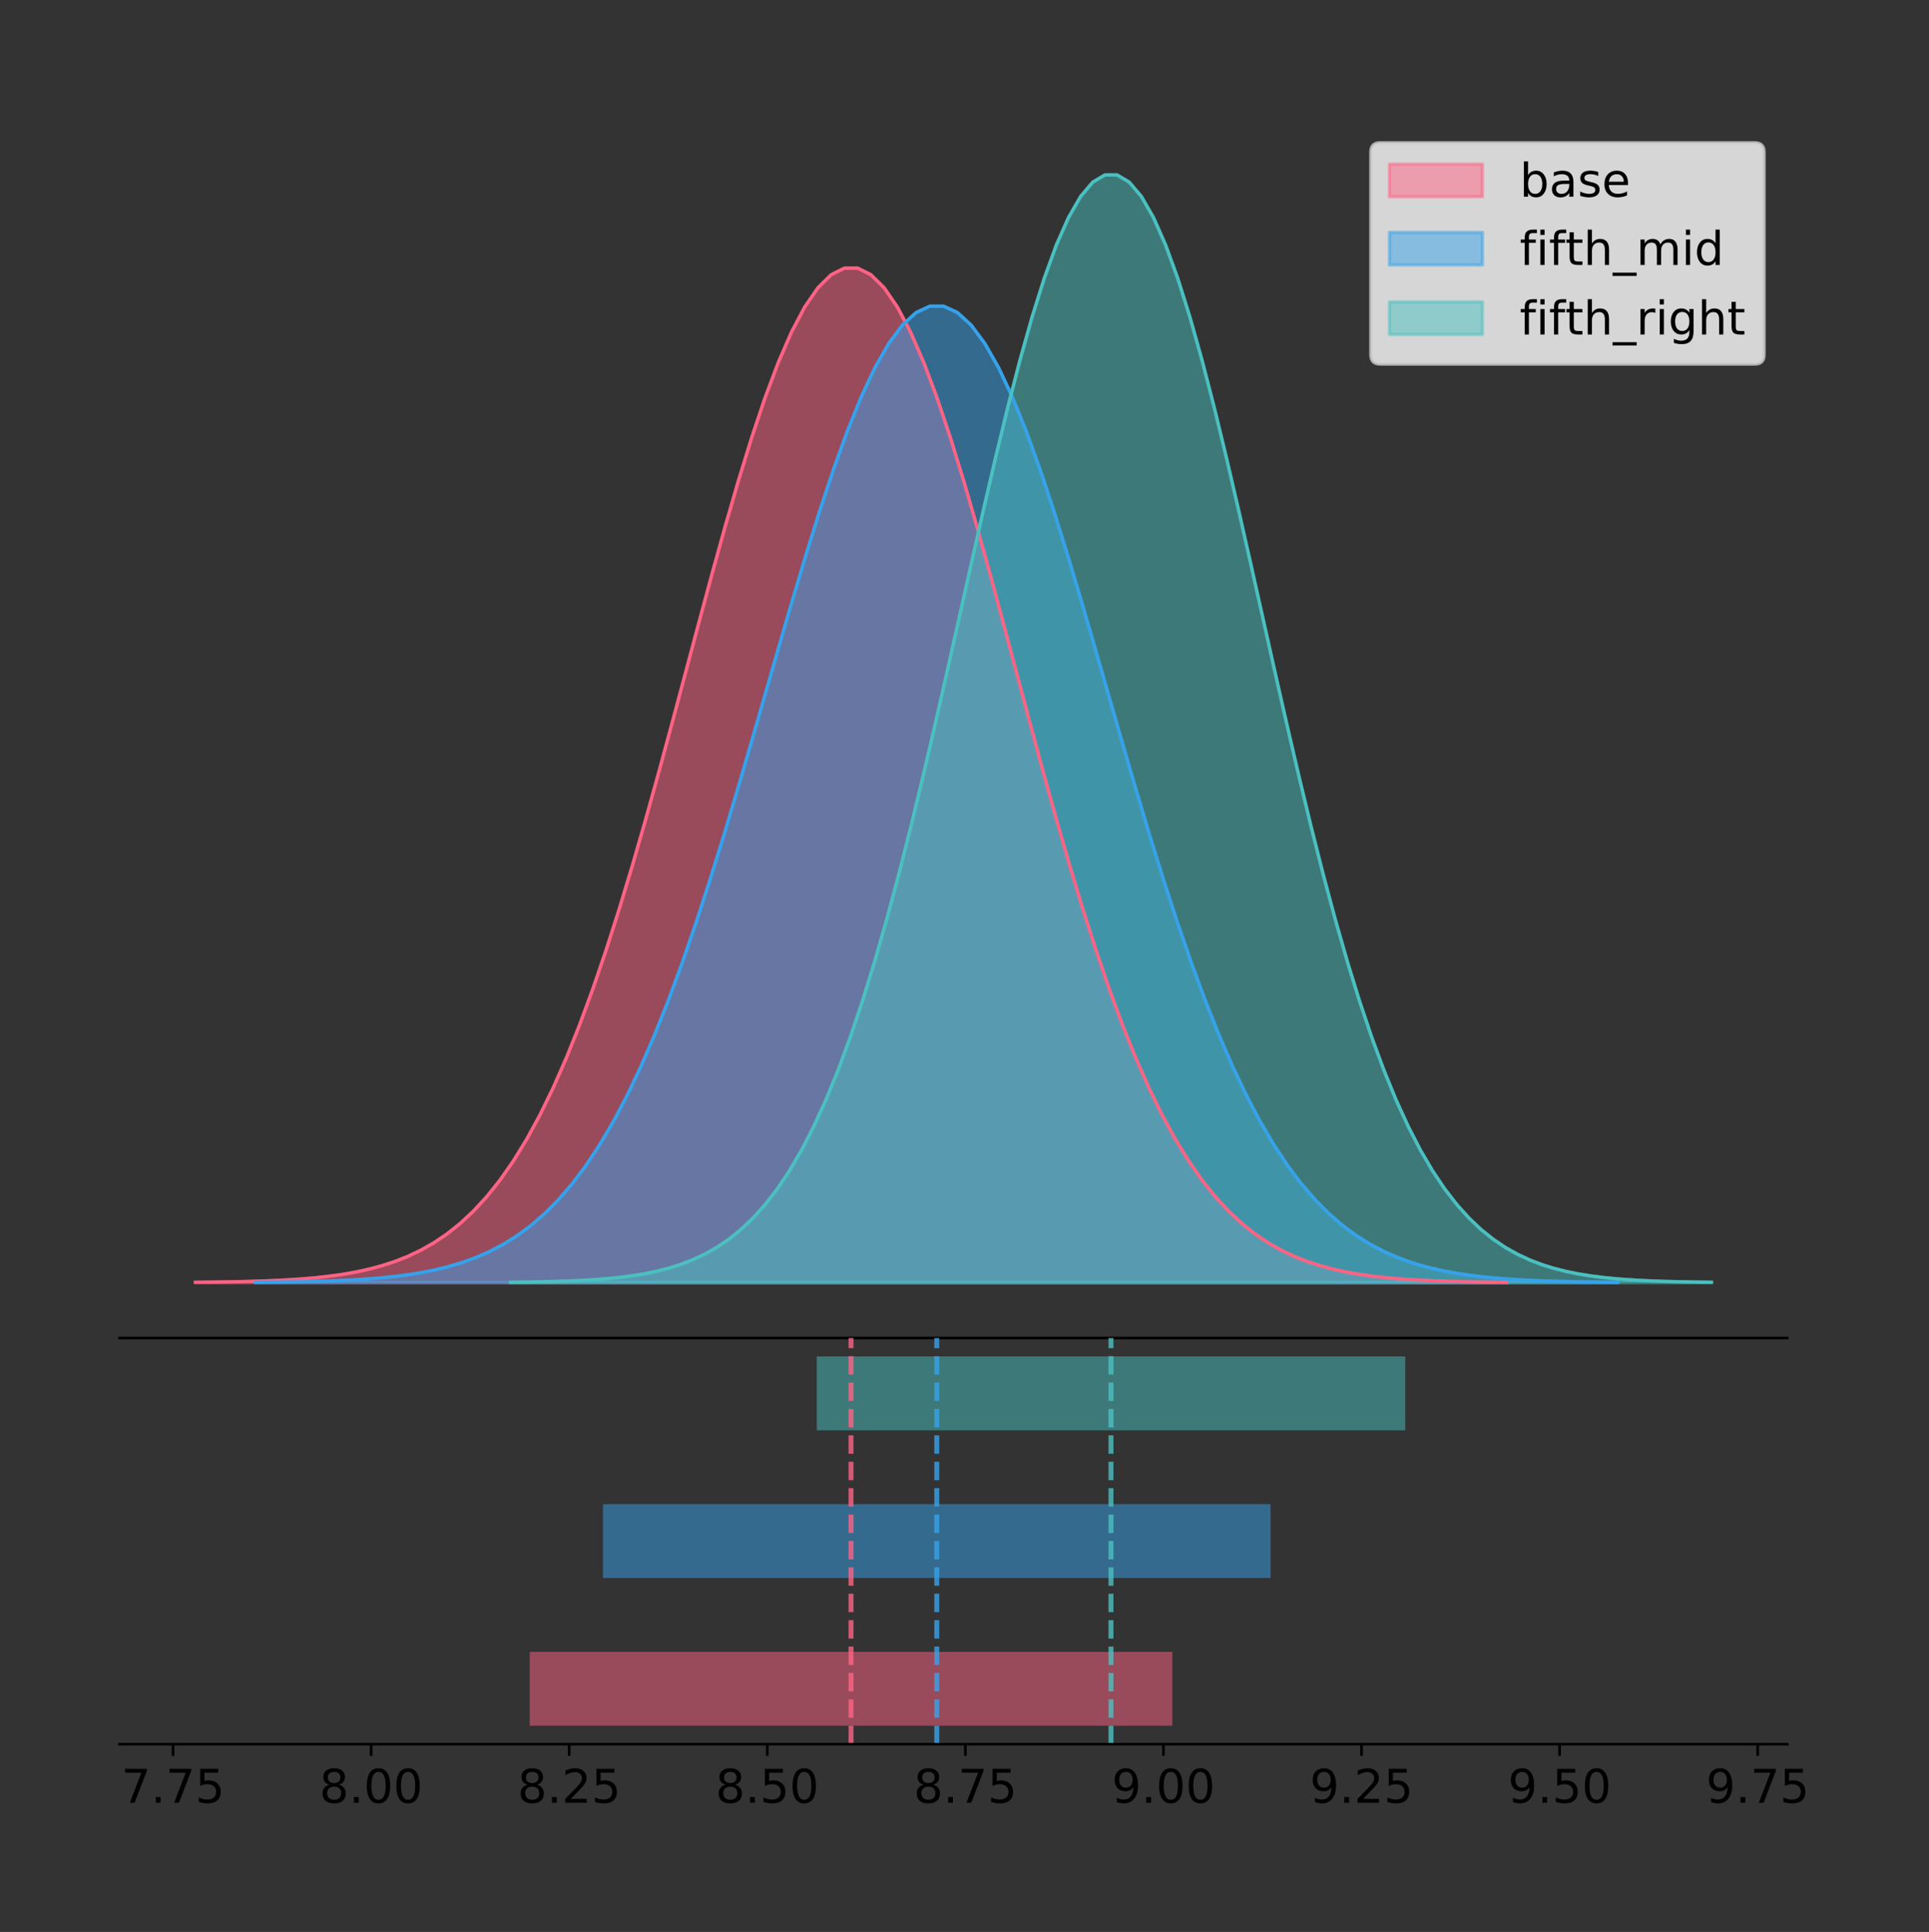 <?xml version="1.0" encoding="utf-8" standalone="no"?>
<!DOCTYPE svg PUBLIC "-//W3C//DTD SVG 1.1//EN"
  "http://www.w3.org/Graphics/SVG/1.1/DTD/svg11.dtd">
<!-- Created with matplotlib (https://matplotlib.org/) -->
<svg height="581.789pt" version="1.1" viewBox="0 0 580.87 581.789" width="580.87pt" xmlns="http://www.w3.org/2000/svg" xmlns:xlink="http://www.w3.org/1999/xlink">
 <rect x="0" y="0" width="580.87" height="581.789" fill="#333333" stroke="none"/>
 <defs>
  <style type="text/css">
*{stroke-linecap:butt;stroke-linejoin:round;}
  </style>
 </defs>
 <g id="figure_1">
  <g id="patch_1">
   <path d="M 0 581.789 
L 580.87 581.789 
L 580.87 0 
L 0 0 
z
" style="fill:none;"/>
  </g>
  <g id="axes_1">
   <g id="patch_2">
    <path d="M 36 402.93 
L 538.2 402.93 
L 538.2 36 
L 36 36 
z
" style="fill:none;"/>
   </g>
   <g id="PolyCollection_1">
    <defs>
     <path d="M 58.827 -195.538 
L 58.827 -195.641 
L 62.816 -195.679 
L 66.805 -195.731 
L 70.793 -195.801 
L 74.782 -195.893 
L 78.771 -196.014 
L 82.759 -196.172 
L 86.748 -196.378 
L 90.737 -196.643 
L 94.725 -196.982 
L 98.714 -197.413 
L 102.703 -197.957 
L 106.691 -198.638 
L 110.68 -199.485 
L 114.669 -200.531 
L 118.657 -201.813 
L 122.646 -203.373 
L 126.635 -205.258 
L 130.623 -207.516 
L 134.612 -210.204 
L 138.601 -213.378 
L 142.589 -217.097 
L 146.578 -221.422 
L 150.567 -226.413 
L 154.555 -232.126 
L 158.544 -238.614 
L 162.533 -245.923 
L 166.521 -254.088 
L 170.51 -263.134 
L 174.499 -273.069 
L 178.487 -283.885 
L 182.476 -295.555 
L 186.465 -308.03 
L 190.453 -321.237 
L 194.442 -335.08 
L 198.431 -349.44 
L 202.419 -364.173 
L 206.408 -379.113 
L 210.397 -394.077 
L 214.385 -408.862 
L 218.374 -423.257 
L 222.363 -437.041 
L 226.351 -449.993 
L 230.34 -461.893 
L 234.329 -472.536 
L 238.317 -481.729 
L 242.306 -489.303 
L 246.295 -495.115 
L 250.283 -499.053 
L 254.272 -501.041 
L 258.261 -501.041 
L 262.249 -499.053 
L 266.238 -495.115 
L 270.227 -489.303 
L 274.215 -481.729 
L 278.204 -472.536 
L 282.193 -461.893 
L 286.181 -449.993 
L 290.17 -437.041 
L 294.159 -423.257 
L 298.147 -408.862 
L 302.136 -394.077 
L 306.125 -379.113 
L 310.113 -364.173 
L 314.102 -349.44 
L 318.091 -335.08 
L 322.079 -321.237 
L 326.068 -308.03 
L 330.057 -295.555 
L 334.045 -283.885 
L 338.034 -273.069 
L 342.023 -263.134 
L 346.012 -254.088 
L 350 -245.923 
L 353.989 -238.614 
L 357.978 -232.126 
L 361.966 -226.413 
L 365.955 -221.422 
L 369.944 -217.097 
L 373.932 -213.378 
L 377.921 -210.204 
L 381.91 -207.516 
L 385.898 -205.258 
L 389.887 -203.373 
L 393.876 -201.813 
L 397.864 -200.531 
L 401.853 -199.485 
L 405.842 -198.638 
L 409.83 -197.957 
L 413.819 -197.413 
L 417.808 -196.982 
L 421.796 -196.643 
L 425.785 -196.378 
L 429.774 -196.172 
L 433.762 -196.014 
L 437.751 -195.893 
L 441.74 -195.801 
L 445.728 -195.731 
L 449.717 -195.679 
L 453.706 -195.641 
L 453.706 -195.538 
L 453.706 -195.538 
L 449.717 -195.538 
L 445.728 -195.538 
L 441.74 -195.538 
L 437.751 -195.538 
L 433.762 -195.538 
L 429.774 -195.538 
L 425.785 -195.538 
L 421.796 -195.538 
L 417.808 -195.538 
L 413.819 -195.538 
L 409.83 -195.538 
L 405.842 -195.538 
L 401.853 -195.538 
L 397.864 -195.538 
L 393.876 -195.538 
L 389.887 -195.538 
L 385.898 -195.538 
L 381.91 -195.538 
L 377.921 -195.538 
L 373.932 -195.538 
L 369.944 -195.538 
L 365.955 -195.538 
L 361.966 -195.538 
L 357.978 -195.538 
L 353.989 -195.538 
L 350 -195.538 
L 346.012 -195.538 
L 342.023 -195.538 
L 338.034 -195.538 
L 334.045 -195.538 
L 330.057 -195.538 
L 326.068 -195.538 
L 322.079 -195.538 
L 318.091 -195.538 
L 314.102 -195.538 
L 310.113 -195.538 
L 306.125 -195.538 
L 302.136 -195.538 
L 298.147 -195.538 
L 294.159 -195.538 
L 290.17 -195.538 
L 286.181 -195.538 
L 282.193 -195.538 
L 278.204 -195.538 
L 274.215 -195.538 
L 270.227 -195.538 
L 266.238 -195.538 
L 262.249 -195.538 
L 258.261 -195.538 
L 254.272 -195.538 
L 250.283 -195.538 
L 246.295 -195.538 
L 242.306 -195.538 
L 238.317 -195.538 
L 234.329 -195.538 
L 230.34 -195.538 
L 226.351 -195.538 
L 222.363 -195.538 
L 218.374 -195.538 
L 214.385 -195.538 
L 210.397 -195.538 
L 206.408 -195.538 
L 202.419 -195.538 
L 198.431 -195.538 
L 194.442 -195.538 
L 190.453 -195.538 
L 186.465 -195.538 
L 182.476 -195.538 
L 178.487 -195.538 
L 174.499 -195.538 
L 170.51 -195.538 
L 166.521 -195.538 
L 162.533 -195.538 
L 158.544 -195.538 
L 154.555 -195.538 
L 150.567 -195.538 
L 146.578 -195.538 
L 142.589 -195.538 
L 138.601 -195.538 
L 134.612 -195.538 
L 130.623 -195.538 
L 126.635 -195.538 
L 122.646 -195.538 
L 118.657 -195.538 
L 114.669 -195.538 
L 110.68 -195.538 
L 106.691 -195.538 
L 102.703 -195.538 
L 98.714 -195.538 
L 94.725 -195.538 
L 90.737 -195.538 
L 86.748 -195.538 
L 82.759 -195.538 
L 78.771 -195.538 
L 74.782 -195.538 
L 70.793 -195.538 
L 66.805 -195.538 
L 62.816 -195.538 
L 58.827 -195.538 
z
" id="m8cd739f89d" style="stroke:#ff6384;stroke-opacity:0.5;"/>
    </defs>
    <g clip-path="url(#p951a4ef2ea)">
     <use style="fill:#ff6384;fill-opacity:0.5;stroke:#ff6384;stroke-opacity:0.5;" x="0" xlink:href="#m8cd739f89d" y="581.789"/>
    </g>
   </g>
   <g id="PolyCollection_2">
    <defs>
     <path d="M 76.95 -195.538 
L 76.95 -195.637 
L 81.094 -195.674 
L 85.238 -195.724 
L 89.383 -195.791 
L 93.527 -195.879 
L 97.671 -195.996 
L 101.815 -196.148 
L 105.959 -196.346 
L 110.103 -196.601 
L 114.247 -196.928 
L 118.391 -197.343 
L 122.535 -197.866 
L 126.679 -198.522 
L 130.823 -199.337 
L 134.967 -200.344 
L 139.111 -201.578 
L 143.255 -203.08 
L 147.4 -204.893 
L 151.544 -207.067 
L 155.688 -209.654 
L 159.832 -212.709 
L 163.976 -216.289 
L 168.12 -220.452 
L 172.264 -225.255 
L 176.408 -230.754 
L 180.552 -236.999 
L 184.696 -244.034 
L 188.84 -251.893 
L 192.984 -260.599 
L 197.128 -270.161 
L 201.272 -280.572 
L 205.417 -291.804 
L 209.561 -303.811 
L 213.705 -316.523 
L 217.849 -329.847 
L 221.993 -343.669 
L 226.137 -357.849 
L 230.281 -372.229 
L 234.425 -386.632 
L 238.569 -400.863 
L 242.713 -414.718 
L 246.857 -427.985 
L 251.001 -440.451 
L 255.145 -451.905 
L 259.289 -462.149 
L 263.433 -470.997 
L 267.578 -478.287 
L 271.722 -483.881 
L 275.866 -487.671 
L 280.01 -489.585 
L 284.154 -489.585 
L 288.298 -487.671 
L 292.442 -483.881 
L 296.586 -478.287 
L 300.73 -470.997 
L 304.874 -462.149 
L 309.018 -451.905 
L 313.162 -440.451 
L 317.306 -427.985 
L 321.45 -414.718 
L 325.595 -400.863 
L 329.739 -386.632 
L 333.883 -372.229 
L 338.027 -357.849 
L 342.171 -343.669 
L 346.315 -329.847 
L 350.459 -316.523 
L 354.603 -303.811 
L 358.747 -291.804 
L 362.891 -280.572 
L 367.035 -270.161 
L 371.179 -260.599 
L 375.323 -251.893 
L 379.467 -244.034 
L 383.612 -236.999 
L 387.756 -230.754 
L 391.9 -225.255 
L 396.044 -220.452 
L 400.188 -216.289 
L 404.332 -212.709 
L 408.476 -209.654 
L 412.62 -207.067 
L 416.764 -204.893 
L 420.908 -203.08 
L 425.052 -201.578 
L 429.196 -200.344 
L 433.34 -199.337 
L 437.484 -198.522 
L 441.629 -197.866 
L 445.773 -197.343 
L 449.917 -196.928 
L 454.061 -196.601 
L 458.205 -196.346 
L 462.349 -196.148 
L 466.493 -195.996 
L 470.637 -195.879 
L 474.781 -195.791 
L 478.925 -195.724 
L 483.069 -195.674 
L 487.213 -195.637 
L 487.213 -195.538 
L 487.213 -195.538 
L 483.069 -195.538 
L 478.925 -195.538 
L 474.781 -195.538 
L 470.637 -195.538 
L 466.493 -195.538 
L 462.349 -195.538 
L 458.205 -195.538 
L 454.061 -195.538 
L 449.917 -195.538 
L 445.773 -195.538 
L 441.629 -195.538 
L 437.484 -195.538 
L 433.34 -195.538 
L 429.196 -195.538 
L 425.052 -195.538 
L 420.908 -195.538 
L 416.764 -195.538 
L 412.62 -195.538 
L 408.476 -195.538 
L 404.332 -195.538 
L 400.188 -195.538 
L 396.044 -195.538 
L 391.9 -195.538 
L 387.756 -195.538 
L 383.612 -195.538 
L 379.467 -195.538 
L 375.323 -195.538 
L 371.179 -195.538 
L 367.035 -195.538 
L 362.891 -195.538 
L 358.747 -195.538 
L 354.603 -195.538 
L 350.459 -195.538 
L 346.315 -195.538 
L 342.171 -195.538 
L 338.027 -195.538 
L 333.883 -195.538 
L 329.739 -195.538 
L 325.595 -195.538 
L 321.45 -195.538 
L 317.306 -195.538 
L 313.162 -195.538 
L 309.018 -195.538 
L 304.874 -195.538 
L 300.73 -195.538 
L 296.586 -195.538 
L 292.442 -195.538 
L 288.298 -195.538 
L 284.154 -195.538 
L 280.01 -195.538 
L 275.866 -195.538 
L 271.722 -195.538 
L 267.578 -195.538 
L 263.433 -195.538 
L 259.289 -195.538 
L 255.145 -195.538 
L 251.001 -195.538 
L 246.857 -195.538 
L 242.713 -195.538 
L 238.569 -195.538 
L 234.425 -195.538 
L 230.281 -195.538 
L 226.137 -195.538 
L 221.993 -195.538 
L 217.849 -195.538 
L 213.705 -195.538 
L 209.561 -195.538 
L 205.417 -195.538 
L 201.272 -195.538 
L 197.128 -195.538 
L 192.984 -195.538 
L 188.84 -195.538 
L 184.696 -195.538 
L 180.552 -195.538 
L 176.408 -195.538 
L 172.264 -195.538 
L 168.12 -195.538 
L 163.976 -195.538 
L 159.832 -195.538 
L 155.688 -195.538 
L 151.544 -195.538 
L 147.4 -195.538 
L 143.255 -195.538 
L 139.111 -195.538 
L 134.967 -195.538 
L 130.823 -195.538 
L 126.679 -195.538 
L 122.535 -195.538 
L 118.391 -195.538 
L 114.247 -195.538 
L 110.103 -195.538 
L 105.959 -195.538 
L 101.815 -195.538 
L 97.671 -195.538 
L 93.527 -195.538 
L 89.383 -195.538 
L 85.238 -195.538 
L 81.094 -195.538 
L 76.95 -195.538 
z
" id="m7b51add1e3" style="stroke:#36a2eb;stroke-opacity:0.5;"/>
    </defs>
    <g clip-path="url(#p951a4ef2ea)">
     <use style="fill:#36a2eb;fill-opacity:0.5;stroke:#36a2eb;stroke-opacity:0.5;" x="0" xlink:href="#m7b51add1e3" y="581.789"/>
    </g>
   </g>
   <g id="PolyCollection_3">
    <defs>
     <path d="M 153.723 -195.538 
L 153.723 -195.65 
L 157.376 -195.692 
L 161.029 -195.749 
L 164.682 -195.825 
L 168.335 -195.925 
L 171.988 -196.058 
L 175.641 -196.23 
L 179.294 -196.455 
L 182.947 -196.744 
L 186.6 -197.115 
L 190.253 -197.585 
L 193.906 -198.179 
L 197.559 -198.923 
L 201.212 -199.848 
L 204.865 -200.99 
L 208.518 -202.39 
L 212.171 -204.093 
L 215.824 -206.151 
L 219.477 -208.617 
L 223.13 -211.552 
L 226.783 -215.017 
L 230.436 -219.078 
L 234.089 -223.801 
L 237.742 -229.25 
L 241.395 -235.488 
L 245.048 -242.572 
L 248.701 -250.552 
L 252.354 -259.468 
L 256.007 -269.344 
L 259.661 -280.192 
L 263.314 -292.002 
L 266.967 -304.744 
L 270.62 -318.365 
L 274.273 -332.786 
L 277.926 -347.901 
L 281.579 -363.58 
L 285.232 -379.667 
L 288.885 -395.98 
L 292.538 -412.318 
L 296.191 -428.462 
L 299.844 -444.18 
L 303.497 -459.23 
L 307.15 -473.372 
L 310.803 -486.366 
L 314.456 -497.987 
L 318.109 -508.025 
L 321.762 -516.294 
L 325.415 -522.64 
L 329.068 -526.94 
L 332.721 -529.111 
L 336.374 -529.111 
L 340.027 -526.94 
L 343.68 -522.64 
L 347.333 -516.294 
L 350.986 -508.025 
L 354.639 -497.987 
L 358.292 -486.366 
L 361.945 -473.372 
L 365.598 -459.23 
L 369.251 -444.18 
L 372.904 -428.462 
L 376.558 -412.318 
L 380.211 -395.98 
L 383.864 -379.667 
L 387.517 -363.58 
L 391.17 -347.901 
L 394.823 -332.786 
L 398.476 -318.365 
L 402.129 -304.744 
L 405.782 -292.002 
L 409.435 -280.192 
L 413.088 -269.344 
L 416.741 -259.468 
L 420.394 -250.552 
L 424.047 -242.572 
L 427.7 -235.488 
L 431.353 -229.25 
L 435.006 -223.801 
L 438.659 -219.078 
L 442.312 -215.017 
L 445.965 -211.552 
L 449.618 -208.617 
L 453.271 -206.151 
L 456.924 -204.093 
L 460.577 -202.39 
L 464.23 -200.99 
L 467.883 -199.848 
L 471.536 -198.923 
L 475.189 -198.179 
L 478.842 -197.585 
L 482.495 -197.115 
L 486.148 -196.744 
L 489.802 -196.455 
L 493.455 -196.23 
L 497.108 -196.058 
L 500.761 -195.925 
L 504.414 -195.825 
L 508.067 -195.749 
L 511.72 -195.692 
L 515.373 -195.65 
L 515.373 -195.538 
L 515.373 -195.538 
L 511.72 -195.538 
L 508.067 -195.538 
L 504.414 -195.538 
L 500.761 -195.538 
L 497.108 -195.538 
L 493.455 -195.538 
L 489.802 -195.538 
L 486.148 -195.538 
L 482.495 -195.538 
L 478.842 -195.538 
L 475.189 -195.538 
L 471.536 -195.538 
L 467.883 -195.538 
L 464.23 -195.538 
L 460.577 -195.538 
L 456.924 -195.538 
L 453.271 -195.538 
L 449.618 -195.538 
L 445.965 -195.538 
L 442.312 -195.538 
L 438.659 -195.538 
L 435.006 -195.538 
L 431.353 -195.538 
L 427.7 -195.538 
L 424.047 -195.538 
L 420.394 -195.538 
L 416.741 -195.538 
L 413.088 -195.538 
L 409.435 -195.538 
L 405.782 -195.538 
L 402.129 -195.538 
L 398.476 -195.538 
L 394.823 -195.538 
L 391.17 -195.538 
L 387.517 -195.538 
L 383.864 -195.538 
L 380.211 -195.538 
L 376.558 -195.538 
L 372.904 -195.538 
L 369.251 -195.538 
L 365.598 -195.538 
L 361.945 -195.538 
L 358.292 -195.538 
L 354.639 -195.538 
L 350.986 -195.538 
L 347.333 -195.538 
L 343.68 -195.538 
L 340.027 -195.538 
L 336.374 -195.538 
L 332.721 -195.538 
L 329.068 -195.538 
L 325.415 -195.538 
L 321.762 -195.538 
L 318.109 -195.538 
L 314.456 -195.538 
L 310.803 -195.538 
L 307.15 -195.538 
L 303.497 -195.538 
L 299.844 -195.538 
L 296.191 -195.538 
L 292.538 -195.538 
L 288.885 -195.538 
L 285.232 -195.538 
L 281.579 -195.538 
L 277.926 -195.538 
L 274.273 -195.538 
L 270.62 -195.538 
L 266.967 -195.538 
L 263.314 -195.538 
L 259.661 -195.538 
L 256.007 -195.538 
L 252.354 -195.538 
L 248.701 -195.538 
L 245.048 -195.538 
L 241.395 -195.538 
L 237.742 -195.538 
L 234.089 -195.538 
L 230.436 -195.538 
L 226.783 -195.538 
L 223.13 -195.538 
L 219.477 -195.538 
L 215.824 -195.538 
L 212.171 -195.538 
L 208.518 -195.538 
L 204.865 -195.538 
L 201.212 -195.538 
L 197.559 -195.538 
L 193.906 -195.538 
L 190.253 -195.538 
L 186.6 -195.538 
L 182.947 -195.538 
L 179.294 -195.538 
L 175.641 -195.538 
L 171.988 -195.538 
L 168.335 -195.538 
L 164.682 -195.538 
L 161.029 -195.538 
L 157.376 -195.538 
L 153.723 -195.538 
z
" id="m1c2c2c0614" style="stroke:#4bc0c0;stroke-opacity:0.5;"/>
    </defs>
    <g clip-path="url(#p951a4ef2ea)">
     <use style="fill:#4bc0c0;fill-opacity:0.5;stroke:#4bc0c0;stroke-opacity:0.5;" x="0" xlink:href="#m1c2c2c0614" y="581.789"/>
    </g>
   </g>
   <g id="line2d_1">
    <path clip-path="url(#p951a4ef2ea)" d="M 58.827 386.149 
L 62.816 386.11 
L 66.805 386.058 
L 70.793 385.989 
L 74.782 385.897 
L 78.771 385.776 
L 82.759 385.617 
L 86.748 385.412 
L 90.737 385.147 
L 94.725 384.807 
L 98.714 384.376 
L 102.703 383.833 
L 106.691 383.151 
L 110.68 382.304 
L 114.669 381.258 
L 118.657 379.976 
L 122.646 378.416 
L 126.635 376.532 
L 130.623 374.273 
L 134.612 371.585 
L 138.601 368.412 
L 142.589 364.692 
L 146.578 360.367 
L 150.567 355.376 
L 154.555 349.663 
L 158.544 343.175 
L 162.533 335.866 
L 166.521 327.701 
L 170.51 318.656 
L 174.499 308.721 
L 178.487 297.904 
L 182.476 286.234 
L 186.465 273.76 
L 190.453 260.553 
L 194.442 246.709 
L 198.431 232.349 
L 202.419 217.617 
L 206.408 202.676 
L 210.397 187.713 
L 214.385 172.927 
L 218.374 158.532 
L 222.363 144.748 
L 226.351 131.797 
L 230.34 119.896 
L 234.329 109.253 
L 238.317 100.06 
L 242.306 92.486 
L 246.295 86.675 
L 250.283 82.737 
L 254.272 80.748 
L 258.261 80.748 
L 262.249 82.737 
L 266.238 86.675 
L 270.227 92.486 
L 274.215 100.06 
L 278.204 109.253 
L 282.193 119.896 
L 286.181 131.797 
L 290.17 144.748 
L 294.159 158.532 
L 298.147 172.927 
L 302.136 187.713 
L 306.125 202.676 
L 310.113 217.617 
L 314.102 232.349 
L 318.091 246.709 
L 322.079 260.553 
L 326.068 273.76 
L 330.057 286.234 
L 334.045 297.904 
L 338.034 308.721 
L 342.023 318.656 
L 346.012 327.701 
L 350 335.866 
L 353.989 343.175 
L 357.978 349.663 
L 361.966 355.376 
L 365.955 360.367 
L 369.944 364.692 
L 373.932 368.412 
L 377.921 371.585 
L 381.91 374.273 
L 385.898 376.532 
L 389.887 378.416 
L 393.876 379.976 
L 397.864 381.258 
L 401.853 382.304 
L 405.842 383.151 
L 409.83 383.833 
L 413.819 384.376 
L 417.808 384.807 
L 421.796 385.147 
L 425.785 385.412 
L 429.774 385.617 
L 433.762 385.776 
L 437.751 385.897 
L 441.74 385.989 
L 445.728 386.058 
L 449.717 386.11 
L 453.706 386.149 
" style="fill:none;stroke:#ff6384;stroke-linecap:square;"/>
   </g>
   <g id="line2d_2">
    <path clip-path="url(#p951a4ef2ea)" d="M 76.95 386.153 
L 81.094 386.115 
L 85.238 386.065 
L 89.383 385.999 
L 93.527 385.91 
L 97.671 385.793 
L 101.815 385.641 
L 105.959 385.443 
L 110.103 385.188 
L 114.247 384.862 
L 118.391 384.447 
L 122.535 383.923 
L 126.679 383.268 
L 130.823 382.452 
L 134.967 381.445 
L 139.111 380.211 
L 143.255 378.71 
L 147.4 376.896 
L 151.544 374.722 
L 155.688 372.135 
L 159.832 369.081 
L 163.976 365.501 
L 168.12 361.338 
L 172.264 356.534 
L 176.408 351.035 
L 180.552 344.79 
L 184.696 337.756 
L 188.84 329.897 
L 192.984 321.191 
L 197.128 311.628 
L 201.272 301.217 
L 205.417 289.985 
L 209.561 277.978 
L 213.705 265.266 
L 217.849 251.942 
L 221.993 238.121 
L 226.137 223.94 
L 230.281 209.56 
L 234.425 195.158 
L 238.569 180.927 
L 242.713 167.072 
L 246.857 153.805 
L 251.001 141.339 
L 255.145 129.884 
L 259.289 119.64 
L 263.433 110.792 
L 267.578 103.502 
L 271.722 97.909 
L 275.866 94.118 
L 280.01 92.204 
L 284.154 92.204 
L 288.298 94.118 
L 292.442 97.909 
L 296.586 103.502 
L 300.73 110.792 
L 304.874 119.64 
L 309.018 129.884 
L 313.162 141.339 
L 317.306 153.805 
L 321.45 167.072 
L 325.595 180.927 
L 329.739 195.158 
L 333.883 209.56 
L 338.027 223.94 
L 342.171 238.121 
L 346.315 251.942 
L 350.459 265.266 
L 354.603 277.978 
L 358.747 289.985 
L 362.891 301.217 
L 367.035 311.628 
L 371.179 321.191 
L 375.323 329.897 
L 379.467 337.756 
L 383.612 344.79 
L 387.756 351.035 
L 391.9 356.534 
L 396.044 361.338 
L 400.188 365.501 
L 404.332 369.081 
L 408.476 372.135 
L 412.62 374.722 
L 416.764 376.896 
L 420.908 378.71 
L 425.052 380.211 
L 429.196 381.445 
L 433.34 382.452 
L 437.484 383.268 
L 441.629 383.923 
L 445.773 384.447 
L 449.917 384.862 
L 454.061 385.188 
L 458.205 385.443 
L 462.349 385.641 
L 466.493 385.793 
L 470.637 385.91 
L 474.781 385.999 
L 478.925 386.065 
L 483.069 386.115 
L 487.213 386.153 
" style="fill:none;stroke:#36a2eb;stroke-linecap:square;"/>
   </g>
   <g id="line2d_3">
    <path clip-path="url(#p951a4ef2ea)" d="M 153.723 386.139 
L 157.376 386.097 
L 161.029 386.04 
L 164.682 385.965 
L 168.335 385.864 
L 171.988 385.732 
L 175.641 385.559 
L 179.294 385.334 
L 182.947 385.045 
L 186.6 384.675 
L 190.253 384.204 
L 193.906 383.61 
L 197.559 382.867 
L 201.212 381.941 
L 204.865 380.799 
L 208.518 379.399 
L 212.171 377.696 
L 215.824 375.639 
L 219.477 373.172 
L 223.13 370.238 
L 226.783 366.772 
L 230.436 362.711 
L 234.089 357.989 
L 237.742 352.539 
L 241.395 346.301 
L 245.048 339.217 
L 248.701 331.237 
L 252.354 322.322 
L 256.007 312.445 
L 259.661 301.597 
L 263.314 289.787 
L 266.967 277.045 
L 270.62 263.424 
L 274.273 249.004 
L 277.926 233.888 
L 281.579 218.209 
L 285.232 202.123 
L 288.885 185.809 
L 292.538 169.471 
L 296.191 153.327 
L 299.844 137.61 
L 303.497 122.559 
L 307.15 108.418 
L 310.803 95.423 
L 314.456 83.803 
L 318.109 73.765 
L 321.762 65.495 
L 325.415 59.15 
L 329.068 54.85 
L 332.721 52.679 
L 336.374 52.679 
L 340.027 54.85 
L 343.68 59.15 
L 347.333 65.495 
L 350.986 73.765 
L 354.639 83.803 
L 358.292 95.423 
L 361.945 108.418 
L 365.598 122.559 
L 369.251 137.61 
L 372.904 153.327 
L 376.558 169.471 
L 380.211 185.809 
L 383.864 202.123 
L 387.517 218.209 
L 391.17 233.888 
L 394.823 249.004 
L 398.476 263.424 
L 402.129 277.045 
L 405.782 289.787 
L 409.435 301.597 
L 413.088 312.445 
L 416.741 322.322 
L 420.394 331.237 
L 424.047 339.217 
L 427.7 346.301 
L 431.353 352.539 
L 435.006 357.989 
L 438.659 362.711 
L 442.312 366.772 
L 445.965 370.238 
L 449.618 373.172 
L 453.271 375.639 
L 456.924 377.696 
L 460.577 379.399 
L 464.23 380.799 
L 467.883 381.941 
L 471.536 382.867 
L 475.189 383.61 
L 478.842 384.204 
L 482.495 384.675 
L 486.148 385.045 
L 489.802 385.334 
L 493.455 385.559 
L 497.108 385.732 
L 500.761 385.864 
L 504.414 385.965 
L 508.067 386.04 
L 511.72 386.097 
L 515.373 386.139 
" style="fill:none;stroke:#4bc0c0;stroke-linecap:square;"/>
   </g>
   <g id="patch_3">
    <path d="M 36 402.93 
L 538.2 402.93 
" style="fill:none;stroke:#000000;stroke-linecap:square;stroke-linejoin:miter;stroke-width:0.8;"/>
   </g>
   <g id="legend_1">
    <g id="patch_4">
     <path d="M 415.602 109.627 
L 528.4 109.627 
Q 531.2 109.627 531.2 106.827 
L 531.2 45.8 
Q 531.2 43 528.4 43 
L 415.602 43 
Q 412.802 43 412.802 45.8 
L 412.802 106.827 
Q 412.802 109.627 415.602 109.627 
z
" style="fill:#ffffff;opacity:0.8;stroke:#cccccc;stroke-linejoin:miter;"/>
    </g>
    <g id="patch_5">
     <path d="M 418.402 59.238 
L 446.402 59.238 
L 446.402 49.438 
L 418.402 49.438 
z
" style="fill:#ff6384;opacity:0.5;stroke:#ff6384;stroke-linejoin:miter;"/>
    </g>
    <g id="text_1">
     <!-- base -->
     <defs>
      <path d="M 48.688 27.297 
Q 48.688 37.203 44.609 42.844 
Q 40.531 48.484 33.406 48.484 
Q 26.266 48.484 22.188 42.844 
Q 18.109 37.203 18.109 27.297 
Q 18.109 17.391 22.188 11.75 
Q 26.266 6.109 33.406 6.109 
Q 40.531 6.109 44.609 11.75 
Q 48.688 17.391 48.688 27.297 
z
M 18.109 46.391 
Q 20.953 51.266 25.266 53.625 
Q 29.594 56 35.594 56 
Q 45.562 56 51.781 48.094 
Q 58.016 40.188 58.016 27.297 
Q 58.016 14.406 51.781 6.484 
Q 45.562 -1.422 35.594 -1.422 
Q 29.594 -1.422 25.266 0.953 
Q 20.953 3.328 18.109 8.203 
L 18.109 0 
L 9.078 0 
L 9.078 75.984 
L 18.109 75.984 
z
" id="DejaVuSans-98"/>
      <path d="M 34.281 27.484 
Q 23.391 27.484 19.188 25 
Q 14.984 22.516 14.984 16.5 
Q 14.984 11.719 18.141 8.906 
Q 21.297 6.109 26.703 6.109 
Q 34.188 6.109 38.703 11.406 
Q 43.219 16.703 43.219 25.484 
L 43.219 27.484 
z
M 52.203 31.203 
L 52.203 0 
L 43.219 0 
L 43.219 8.297 
Q 40.141 3.328 35.547 0.953 
Q 30.953 -1.422 24.312 -1.422 
Q 15.922 -1.422 10.953 3.297 
Q 6 8.016 6 15.922 
Q 6 25.141 12.172 29.828 
Q 18.359 34.516 30.609 34.516 
L 43.219 34.516 
L 43.219 35.406 
Q 43.219 41.609 39.141 45 
Q 35.062 48.391 27.688 48.391 
Q 23 48.391 18.547 47.266 
Q 14.109 46.141 10.016 43.891 
L 10.016 52.203 
Q 14.938 54.109 19.578 55.047 
Q 24.219 56 28.609 56 
Q 40.484 56 46.344 49.844 
Q 52.203 43.703 52.203 31.203 
z
" id="DejaVuSans-97"/>
      <path d="M 44.281 53.078 
L 44.281 44.578 
Q 40.484 46.531 36.375 47.5 
Q 32.281 48.484 27.875 48.484 
Q 21.188 48.484 17.844 46.438 
Q 14.5 44.391 14.5 40.281 
Q 14.5 37.156 16.891 35.375 
Q 19.281 33.594 26.516 31.984 
L 29.594 31.297 
Q 39.156 29.25 43.188 25.516 
Q 47.219 21.781 47.219 15.094 
Q 47.219 7.469 41.188 3.016 
Q 35.156 -1.422 24.609 -1.422 
Q 20.219 -1.422 15.453 -0.562 
Q 10.688 0.297 5.422 2 
L 5.422 11.281 
Q 10.406 8.688 15.234 7.391 
Q 20.062 6.109 24.812 6.109 
Q 31.156 6.109 34.562 8.281 
Q 37.984 10.453 37.984 14.406 
Q 37.984 18.062 35.516 20.016 
Q 33.062 21.969 24.703 23.781 
L 21.578 24.516 
Q 13.234 26.266 9.516 29.906 
Q 5.812 33.547 5.812 39.891 
Q 5.812 47.609 11.281 51.797 
Q 16.75 56 26.812 56 
Q 31.781 56 36.172 55.266 
Q 40.578 54.547 44.281 53.078 
z
" id="DejaVuSans-115"/>
      <path d="M 56.203 29.594 
L 56.203 25.203 
L 14.891 25.203 
Q 15.484 15.922 20.484 11.062 
Q 25.484 6.203 34.422 6.203 
Q 39.594 6.203 44.453 7.469 
Q 49.312 8.734 54.109 11.281 
L 54.109 2.781 
Q 49.266 0.734 44.188 -0.344 
Q 39.109 -1.422 33.891 -1.422 
Q 20.797 -1.422 13.156 6.188 
Q 5.516 13.812 5.516 26.812 
Q 5.516 40.234 12.766 48.109 
Q 20.016 56 32.328 56 
Q 43.359 56 49.781 48.891 
Q 56.203 41.797 56.203 29.594 
z
M 47.219 32.234 
Q 47.125 39.594 43.094 43.984 
Q 39.062 48.391 32.422 48.391 
Q 24.906 48.391 20.391 44.141 
Q 15.875 39.891 15.188 32.172 
z
" id="DejaVuSans-101"/>
     </defs>
     <g transform="translate(457.602 59.238)scale(0.14 -0.14)">
      <use xlink:href="#DejaVuSans-98"/>
      <use x="63.477" xlink:href="#DejaVuSans-97"/>
      <use x="124.756" xlink:href="#DejaVuSans-115"/>
      <use x="176.855" xlink:href="#DejaVuSans-101"/>
     </g>
    </g>
    <g id="patch_6">
     <path d="M 418.402 79.787 
L 446.402 79.787 
L 446.402 69.987 
L 418.402 69.987 
z
" style="fill:#36a2eb;opacity:0.5;stroke:#36a2eb;stroke-linejoin:miter;"/>
    </g>
    <g id="text_2">
     <!-- fifth_mid -->
     <defs>
      <path d="M 37.109 75.984 
L 37.109 68.5 
L 28.516 68.5 
Q 23.688 68.5 21.797 66.547 
Q 19.922 64.594 19.922 59.516 
L 19.922 54.688 
L 34.719 54.688 
L 34.719 47.703 
L 19.922 47.703 
L 19.922 0 
L 10.891 0 
L 10.891 47.703 
L 2.297 47.703 
L 2.297 54.688 
L 10.891 54.688 
L 10.891 58.5 
Q 10.891 67.625 15.141 71.797 
Q 19.391 75.984 28.609 75.984 
z
" id="DejaVuSans-102"/>
      <path d="M 9.422 54.688 
L 18.406 54.688 
L 18.406 0 
L 9.422 0 
z
M 9.422 75.984 
L 18.406 75.984 
L 18.406 64.594 
L 9.422 64.594 
z
" id="DejaVuSans-105"/>
      <path d="M 18.312 70.219 
L 18.312 54.688 
L 36.812 54.688 
L 36.812 47.703 
L 18.312 47.703 
L 18.312 18.016 
Q 18.312 11.328 20.141 9.422 
Q 21.969 7.516 27.594 7.516 
L 36.812 7.516 
L 36.812 0 
L 27.594 0 
Q 17.188 0 13.234 3.875 
Q 9.281 7.766 9.281 18.016 
L 9.281 47.703 
L 2.688 47.703 
L 2.688 54.688 
L 9.281 54.688 
L 9.281 70.219 
z
" id="DejaVuSans-116"/>
      <path d="M 54.891 33.016 
L 54.891 0 
L 45.906 0 
L 45.906 32.719 
Q 45.906 40.484 42.875 44.328 
Q 39.844 48.188 33.797 48.188 
Q 26.516 48.188 22.312 43.547 
Q 18.109 38.922 18.109 30.906 
L 18.109 0 
L 9.078 0 
L 9.078 75.984 
L 18.109 75.984 
L 18.109 46.188 
Q 21.344 51.125 25.703 53.562 
Q 30.078 56 35.797 56 
Q 45.219 56 50.047 50.172 
Q 54.891 44.344 54.891 33.016 
z
" id="DejaVuSans-104"/>
      <path d="M 50.984 -16.609 
L 50.984 -23.578 
L -0.984 -23.578 
L -0.984 -16.609 
z
" id="DejaVuSans-95"/>
      <path d="M 52 44.188 
Q 55.375 50.25 60.062 53.125 
Q 64.75 56 71.094 56 
Q 79.641 56 84.281 50.016 
Q 88.922 44.047 88.922 33.016 
L 88.922 0 
L 79.891 0 
L 79.891 32.719 
Q 79.891 40.578 77.094 44.375 
Q 74.312 48.188 68.609 48.188 
Q 61.625 48.188 57.562 43.547 
Q 53.516 38.922 53.516 30.906 
L 53.516 0 
L 44.484 0 
L 44.484 32.719 
Q 44.484 40.625 41.703 44.406 
Q 38.922 48.188 33.109 48.188 
Q 26.219 48.188 22.156 43.531 
Q 18.109 38.875 18.109 30.906 
L 18.109 0 
L 9.078 0 
L 9.078 54.688 
L 18.109 54.688 
L 18.109 46.188 
Q 21.188 51.219 25.484 53.609 
Q 29.781 56 35.688 56 
Q 41.656 56 45.828 52.969 
Q 50 49.953 52 44.188 
z
" id="DejaVuSans-109"/>
      <path d="M 45.406 46.391 
L 45.406 75.984 
L 54.391 75.984 
L 54.391 0 
L 45.406 0 
L 45.406 8.203 
Q 42.578 3.328 38.25 0.953 
Q 33.938 -1.422 27.875 -1.422 
Q 17.969 -1.422 11.734 6.484 
Q 5.516 14.406 5.516 27.297 
Q 5.516 40.188 11.734 48.094 
Q 17.969 56 27.875 56 
Q 33.938 56 38.25 53.625 
Q 42.578 51.266 45.406 46.391 
z
M 14.797 27.297 
Q 14.797 17.391 18.875 11.75 
Q 22.953 6.109 30.078 6.109 
Q 37.203 6.109 41.297 11.75 
Q 45.406 17.391 45.406 27.297 
Q 45.406 37.203 41.297 42.844 
Q 37.203 48.484 30.078 48.484 
Q 22.953 48.484 18.875 42.844 
Q 14.797 37.203 14.797 27.297 
z
" id="DejaVuSans-100"/>
     </defs>
     <g transform="translate(457.602 79.787)scale(0.14 -0.14)">
      <use xlink:href="#DejaVuSans-102"/>
      <use x="35.205" xlink:href="#DejaVuSans-105"/>
      <use x="62.988" xlink:href="#DejaVuSans-102"/>
      <use x="98.178" xlink:href="#DejaVuSans-116"/>
      <use x="137.387" xlink:href="#DejaVuSans-104"/>
      <use x="200.766" xlink:href="#DejaVuSans-95"/>
      <use x="250.766" xlink:href="#DejaVuSans-109"/>
      <use x="348.178" xlink:href="#DejaVuSans-105"/>
      <use x="375.961" xlink:href="#DejaVuSans-100"/>
     </g>
    </g>
    <g id="patch_7">
     <path d="M 418.402 100.726 
L 446.402 100.726 
L 446.402 90.926 
L 418.402 90.926 
z
" style="fill:#4bc0c0;opacity:0.5;stroke:#4bc0c0;stroke-linejoin:miter;"/>
    </g>
    <g id="text_3">
     <!-- fifth_right -->
     <defs>
      <path d="M 41.109 46.297 
Q 39.594 47.172 37.812 47.578 
Q 36.031 48 33.891 48 
Q 26.266 48 22.188 43.047 
Q 18.109 38.094 18.109 28.812 
L 18.109 0 
L 9.078 0 
L 9.078 54.688 
L 18.109 54.688 
L 18.109 46.188 
Q 20.953 51.172 25.484 53.578 
Q 30.031 56 36.531 56 
Q 37.453 56 38.578 55.875 
Q 39.703 55.766 41.062 55.516 
z
" id="DejaVuSans-114"/>
      <path d="M 45.406 27.984 
Q 45.406 37.75 41.375 43.109 
Q 37.359 48.484 30.078 48.484 
Q 22.859 48.484 18.828 43.109 
Q 14.797 37.75 14.797 27.984 
Q 14.797 18.266 18.828 12.891 
Q 22.859 7.516 30.078 7.516 
Q 37.359 7.516 41.375 12.891 
Q 45.406 18.266 45.406 27.984 
z
M 54.391 6.781 
Q 54.391 -7.172 48.188 -13.984 
Q 42 -20.797 29.203 -20.797 
Q 24.469 -20.797 20.266 -20.094 
Q 16.062 -19.391 12.109 -17.922 
L 12.109 -9.188 
Q 16.062 -11.328 19.922 -12.344 
Q 23.781 -13.375 27.781 -13.375 
Q 36.625 -13.375 41.016 -8.766 
Q 45.406 -4.156 45.406 5.172 
L 45.406 9.625 
Q 42.625 4.781 38.281 2.391 
Q 33.938 0 27.875 0 
Q 17.828 0 11.672 7.656 
Q 5.516 15.328 5.516 27.984 
Q 5.516 40.672 11.672 48.328 
Q 17.828 56 27.875 56 
Q 33.938 56 38.281 53.609 
Q 42.625 51.219 45.406 46.391 
L 45.406 54.688 
L 54.391 54.688 
z
" id="DejaVuSans-103"/>
     </defs>
     <g transform="translate(457.602 100.726)scale(0.14 -0.14)">
      <use xlink:href="#DejaVuSans-102"/>
      <use x="35.205" xlink:href="#DejaVuSans-105"/>
      <use x="62.988" xlink:href="#DejaVuSans-102"/>
      <use x="98.178" xlink:href="#DejaVuSans-116"/>
      <use x="137.387" xlink:href="#DejaVuSans-104"/>
      <use x="200.766" xlink:href="#DejaVuSans-95"/>
      <use x="250.766" xlink:href="#DejaVuSans-114"/>
      <use x="291.879" xlink:href="#DejaVuSans-105"/>
      <use x="319.662" xlink:href="#DejaVuSans-103"/>
      <use x="383.139" xlink:href="#DejaVuSans-104"/>
      <use x="446.518" xlink:href="#DejaVuSans-116"/>
     </g>
    </g>
   </g>
  </g>
  <g id="axes_2">
   <g id="patch_8">
    <path d="M 36 525.24 
L 538.2 525.24 
L 538.2 402.93 
L 36 402.93 
z
" style="fill:none;"/>
   </g>
   <g id="patch_9">
    <path clip-path="url(#pfefd8ef86d)" d="M 159.521 519.68 
L 353.012 519.68 
L 353.012 497.442 
L 159.521 497.442 
z
" style="fill:#ff6384;opacity:0.5;"/>
   </g>
   <g id="patch_10">
    <path clip-path="url(#pfefd8ef86d)" d="M 181.567 475.204 
L 382.596 475.204 
L 382.596 452.966 
L 181.567 452.966 
z
" style="fill:#36a2eb;opacity:0.5;"/>
   </g>
   <g id="patch_11">
    <path clip-path="url(#pfefd8ef86d)" d="M 245.943 430.728 
L 423.152 430.728 
L 423.152 408.49 
L 245.943 408.49 
z
" style="fill:#4bc0c0;opacity:0.5;"/>
   </g>
   <g id="matplotlib.axis_1">
    <g id="xtick_1">
     <g id="line2d_4">
      <defs>
       <path d="M 0 0 
L 0 3.5 
" id="m4e0c957a9a" style="stroke:#000000;stroke-width:0.8;"/>
      </defs>
      <g>
       <use style="stroke:#000000;stroke-width:0.8;" x="52.105" xlink:href="#m4e0c957a9a" y="525.24"/>
      </g>
     </g>
     <g id="text_4">
      <!-- 7.75 -->
      <defs>
       <path d="M 8.203 72.906 
L 55.078 72.906 
L 55.078 68.703 
L 28.609 0 
L 18.312 0 
L 43.219 64.594 
L 8.203 64.594 
z
" id="DejaVuSans-55"/>
       <path d="M 10.688 12.406 
L 21 12.406 
L 21 0 
L 10.688 0 
z
" id="DejaVuSans-46"/>
       <path d="M 10.797 72.906 
L 49.516 72.906 
L 49.516 64.594 
L 19.828 64.594 
L 19.828 46.734 
Q 21.969 47.469 24.109 47.828 
Q 26.266 48.188 28.422 48.188 
Q 40.625 48.188 47.75 41.5 
Q 54.891 34.812 54.891 23.391 
Q 54.891 11.625 47.562 5.094 
Q 40.234 -1.422 26.906 -1.422 
Q 22.312 -1.422 17.547 -0.641 
Q 12.797 0.141 7.719 1.703 
L 7.719 11.625 
Q 12.109 9.234 16.797 8.062 
Q 21.484 6.891 26.703 6.891 
Q 35.156 6.891 40.078 11.328 
Q 45.016 15.766 45.016 23.391 
Q 45.016 31 40.078 35.438 
Q 35.156 39.891 26.703 39.891 
Q 22.75 39.891 18.812 39.016 
Q 14.891 38.141 10.797 36.281 
z
" id="DejaVuSans-53"/>
      </defs>
      <g transform="translate(36.519 542.878)scale(0.14 -0.14)">
       <use xlink:href="#DejaVuSans-55"/>
       <use x="63.623" xlink:href="#DejaVuSans-46"/>
       <use x="95.41" xlink:href="#DejaVuSans-55"/>
       <use x="159.033" xlink:href="#DejaVuSans-53"/>
      </g>
     </g>
    </g>
    <g id="xtick_2">
     <g id="line2d_5">
      <g>
       <use style="stroke:#000000;stroke-width:0.8;" x="111.753" xlink:href="#m4e0c957a9a" y="525.24"/>
      </g>
     </g>
     <g id="text_5">
      <!-- 8.00 -->
      <defs>
       <path d="M 31.781 34.625 
Q 24.75 34.625 20.719 30.859 
Q 16.703 27.094 16.703 20.516 
Q 16.703 13.922 20.719 10.156 
Q 24.75 6.391 31.781 6.391 
Q 38.812 6.391 42.859 10.172 
Q 46.922 13.969 46.922 20.516 
Q 46.922 27.094 42.891 30.859 
Q 38.875 34.625 31.781 34.625 
z
M 21.922 38.812 
Q 15.578 40.375 12.031 44.719 
Q 8.5 49.078 8.5 55.328 
Q 8.5 64.062 14.719 69.141 
Q 20.953 74.219 31.781 74.219 
Q 42.672 74.219 48.875 69.141 
Q 55.078 64.062 55.078 55.328 
Q 55.078 49.078 51.531 44.719 
Q 48 40.375 41.703 38.812 
Q 48.828 37.156 52.797 32.312 
Q 56.781 27.484 56.781 20.516 
Q 56.781 9.906 50.312 4.234 
Q 43.844 -1.422 31.781 -1.422 
Q 19.734 -1.422 13.25 4.234 
Q 6.781 9.906 6.781 20.516 
Q 6.781 27.484 10.781 32.312 
Q 14.797 37.156 21.922 38.812 
z
M 18.312 54.391 
Q 18.312 48.734 21.844 45.562 
Q 25.391 42.391 31.781 42.391 
Q 38.141 42.391 41.719 45.562 
Q 45.312 48.734 45.312 54.391 
Q 45.312 60.062 41.719 63.234 
Q 38.141 66.406 31.781 66.406 
Q 25.391 66.406 21.844 63.234 
Q 18.312 60.062 18.312 54.391 
z
" id="DejaVuSans-56"/>
       <path d="M 31.781 66.406 
Q 24.172 66.406 20.328 58.906 
Q 16.5 51.422 16.5 36.375 
Q 16.5 21.391 20.328 13.891 
Q 24.172 6.391 31.781 6.391 
Q 39.453 6.391 43.281 13.891 
Q 47.125 21.391 47.125 36.375 
Q 47.125 51.422 43.281 58.906 
Q 39.453 66.406 31.781 66.406 
z
M 31.781 74.219 
Q 44.047 74.219 50.516 64.516 
Q 56.984 54.828 56.984 36.375 
Q 56.984 17.969 50.516 8.266 
Q 44.047 -1.422 31.781 -1.422 
Q 19.531 -1.422 13.062 8.266 
Q 6.594 17.969 6.594 36.375 
Q 6.594 54.828 13.062 64.516 
Q 19.531 74.219 31.781 74.219 
z
" id="DejaVuSans-48"/>
      </defs>
      <g transform="translate(96.167 542.878)scale(0.14 -0.14)">
       <use xlink:href="#DejaVuSans-56"/>
       <use x="63.623" xlink:href="#DejaVuSans-46"/>
       <use x="95.41" xlink:href="#DejaVuSans-48"/>
       <use x="159.033" xlink:href="#DejaVuSans-48"/>
      </g>
     </g>
    </g>
    <g id="xtick_3">
     <g id="line2d_6">
      <g>
       <use style="stroke:#000000;stroke-width:0.8;" x="171.4" xlink:href="#m4e0c957a9a" y="525.24"/>
      </g>
     </g>
     <g id="text_6">
      <!-- 8.25 -->
      <defs>
       <path d="M 19.188 8.297 
L 53.609 8.297 
L 53.609 0 
L 7.328 0 
L 7.328 8.297 
Q 12.938 14.109 22.625 23.891 
Q 32.328 33.688 34.812 36.531 
Q 39.547 41.844 41.422 45.531 
Q 43.312 49.219 43.312 52.781 
Q 43.312 58.594 39.234 62.25 
Q 35.156 65.922 28.609 65.922 
Q 23.969 65.922 18.812 64.312 
Q 13.672 62.703 7.812 59.422 
L 7.812 69.391 
Q 13.766 71.781 18.938 73 
Q 24.125 74.219 28.422 74.219 
Q 39.75 74.219 46.484 68.547 
Q 53.219 62.891 53.219 53.422 
Q 53.219 48.922 51.531 44.891 
Q 49.859 40.875 45.406 35.406 
Q 44.188 33.984 37.641 27.219 
Q 31.109 20.453 19.188 8.297 
z
" id="DejaVuSans-50"/>
      </defs>
      <g transform="translate(155.814 542.878)scale(0.14 -0.14)">
       <use xlink:href="#DejaVuSans-56"/>
       <use x="63.623" xlink:href="#DejaVuSans-46"/>
       <use x="95.41" xlink:href="#DejaVuSans-50"/>
       <use x="159.033" xlink:href="#DejaVuSans-53"/>
      </g>
     </g>
    </g>
    <g id="xtick_4">
     <g id="line2d_7">
      <g>
       <use style="stroke:#000000;stroke-width:0.8;" x="231.048" xlink:href="#m4e0c957a9a" y="525.24"/>
      </g>
     </g>
     <g id="text_7">
      <!-- 8.50 -->
      <g transform="translate(215.462 542.878)scale(0.14 -0.14)">
       <use xlink:href="#DejaVuSans-56"/>
       <use x="63.623" xlink:href="#DejaVuSans-46"/>
       <use x="95.41" xlink:href="#DejaVuSans-53"/>
       <use x="159.033" xlink:href="#DejaVuSans-48"/>
      </g>
     </g>
    </g>
    <g id="xtick_5">
     <g id="line2d_8">
      <g>
       <use style="stroke:#000000;stroke-width:0.8;" x="290.695" xlink:href="#m4e0c957a9a" y="525.24"/>
      </g>
     </g>
     <g id="text_8">
      <!-- 8.75 -->
      <g transform="translate(275.109 542.878)scale(0.14 -0.14)">
       <use xlink:href="#DejaVuSans-56"/>
       <use x="63.623" xlink:href="#DejaVuSans-46"/>
       <use x="95.41" xlink:href="#DejaVuSans-55"/>
       <use x="159.033" xlink:href="#DejaVuSans-53"/>
      </g>
     </g>
    </g>
    <g id="xtick_6">
     <g id="line2d_9">
      <g>
       <use style="stroke:#000000;stroke-width:0.8;" x="350.342" xlink:href="#m4e0c957a9a" y="525.24"/>
      </g>
     </g>
     <g id="text_9">
      <!-- 9.00 -->
      <defs>
       <path d="M 10.984 1.516 
L 10.984 10.5 
Q 14.703 8.734 18.5 7.812 
Q 22.312 6.891 25.984 6.891 
Q 35.75 6.891 40.891 13.453 
Q 46.047 20.016 46.781 33.406 
Q 43.953 29.203 39.594 26.953 
Q 35.25 24.703 29.984 24.703 
Q 19.047 24.703 12.672 31.312 
Q 6.297 37.938 6.297 49.422 
Q 6.297 60.641 12.938 67.422 
Q 19.578 74.219 30.609 74.219 
Q 43.266 74.219 49.922 64.516 
Q 56.594 54.828 56.594 36.375 
Q 56.594 19.141 48.406 8.859 
Q 40.234 -1.422 26.422 -1.422 
Q 22.703 -1.422 18.891 -0.688 
Q 15.094 0.047 10.984 1.516 
z
M 30.609 32.422 
Q 37.25 32.422 41.125 36.953 
Q 45.016 41.5 45.016 49.422 
Q 45.016 57.281 41.125 61.844 
Q 37.25 66.406 30.609 66.406 
Q 23.969 66.406 20.094 61.844 
Q 16.219 57.281 16.219 49.422 
Q 16.219 41.5 20.094 36.953 
Q 23.969 32.422 30.609 32.422 
z
" id="DejaVuSans-57"/>
      </defs>
      <g transform="translate(334.756 542.878)scale(0.14 -0.14)">
       <use xlink:href="#DejaVuSans-57"/>
       <use x="63.623" xlink:href="#DejaVuSans-46"/>
       <use x="95.41" xlink:href="#DejaVuSans-48"/>
       <use x="159.033" xlink:href="#DejaVuSans-48"/>
      </g>
     </g>
    </g>
    <g id="xtick_7">
     <g id="line2d_10">
      <g>
       <use style="stroke:#000000;stroke-width:0.8;" x="409.99" xlink:href="#m4e0c957a9a" y="525.24"/>
      </g>
     </g>
     <g id="text_10">
      <!-- 9.25 -->
      <g transform="translate(394.404 542.878)scale(0.14 -0.14)">
       <use xlink:href="#DejaVuSans-57"/>
       <use x="63.623" xlink:href="#DejaVuSans-46"/>
       <use x="95.41" xlink:href="#DejaVuSans-50"/>
       <use x="159.033" xlink:href="#DejaVuSans-53"/>
      </g>
     </g>
    </g>
    <g id="xtick_8">
     <g id="line2d_11">
      <g>
       <use style="stroke:#000000;stroke-width:0.8;" x="469.637" xlink:href="#m4e0c957a9a" y="525.24"/>
      </g>
     </g>
     <g id="text_11">
      <!-- 9.50 -->
      <g transform="translate(454.051 542.878)scale(0.14 -0.14)">
       <use xlink:href="#DejaVuSans-57"/>
       <use x="63.623" xlink:href="#DejaVuSans-46"/>
       <use x="95.41" xlink:href="#DejaVuSans-53"/>
       <use x="159.033" xlink:href="#DejaVuSans-48"/>
      </g>
     </g>
    </g>
    <g id="xtick_9">
     <g id="line2d_12">
      <g>
       <use style="stroke:#000000;stroke-width:0.8;" x="529.284" xlink:href="#m4e0c957a9a" y="525.24"/>
      </g>
     </g>
     <g id="text_12">
      <!-- 9.75 -->
      <g transform="translate(513.699 542.878)scale(0.14 -0.14)">
       <use xlink:href="#DejaVuSans-57"/>
       <use x="63.623" xlink:href="#DejaVuSans-46"/>
       <use x="95.41" xlink:href="#DejaVuSans-55"/>
       <use x="159.033" xlink:href="#DejaVuSans-53"/>
      </g>
     </g>
    </g>
   </g>
   <g id="line2d_13">
    <path clip-path="url(#pfefd8ef86d)" d="M 256.266 525.24 
L 256.266 402.93 
" style="fill:none;stroke:#ff6384;stroke-dasharray:5.55,2.4;stroke-dashoffset:0;stroke-opacity:0.8;stroke-width:1.5;"/>
   </g>
   <g id="line2d_14">
    <path clip-path="url(#pfefd8ef86d)" d="M 282.082 525.24 
L 282.082 402.93 
" style="fill:none;stroke:#36a2eb;stroke-dasharray:5.55,2.4;stroke-dashoffset:0;stroke-opacity:0.8;stroke-width:1.5;"/>
   </g>
   <g id="line2d_15">
    <path clip-path="url(#pfefd8ef86d)" d="M 334.548 525.24 
L 334.548 402.93 
" style="fill:none;stroke:#4bc0c0;stroke-dasharray:5.55,2.4;stroke-dashoffset:0;stroke-opacity:0.8;stroke-width:1.5;"/>
   </g>
   <g id="patch_12">
    <path d="M 36 525.24 
L 538.2 525.24 
" style="fill:none;stroke:#000000;stroke-linecap:square;stroke-linejoin:miter;stroke-width:0.8;"/>
   </g>
  </g>
 </g>
 <defs>
  <clipPath id="p951a4ef2ea">
   <rect height="366.93" width="502.2" x="36" y="36"/>
  </clipPath>
  <clipPath id="pfefd8ef86d">
   <rect height="122.31" width="502.2" x="36" y="402.93"/>
  </clipPath>
 </defs>
</svg>
